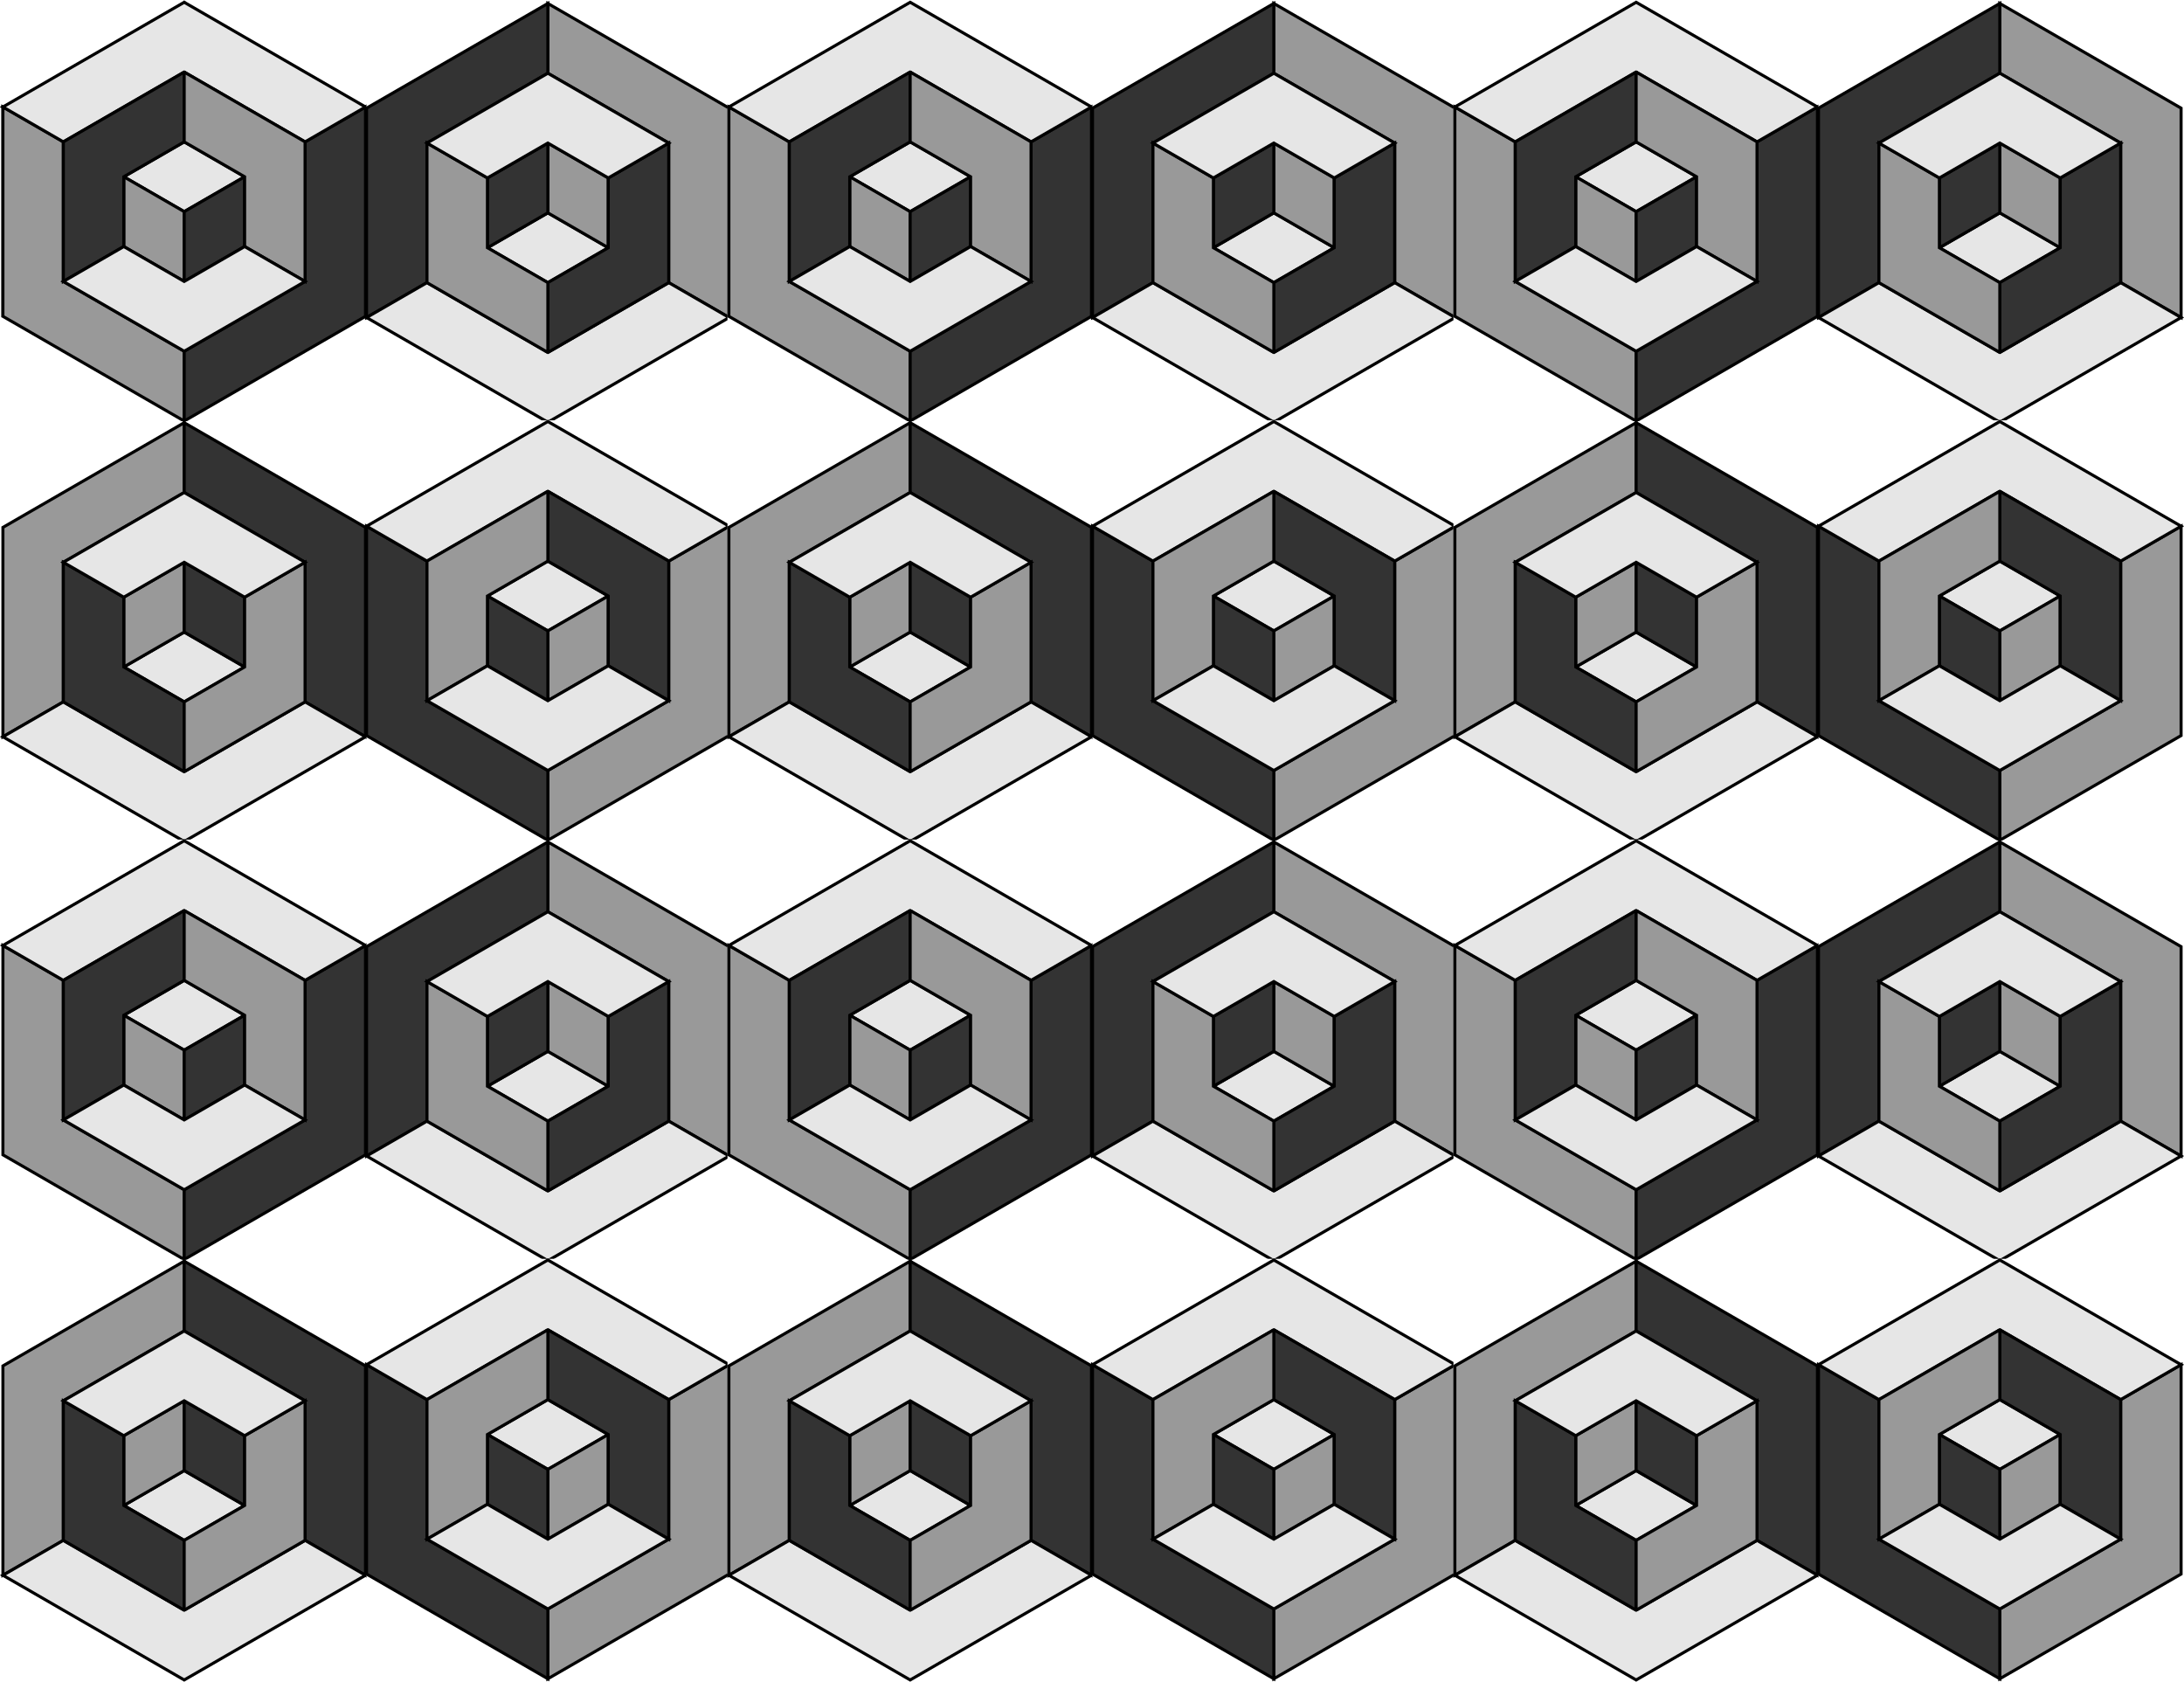 <?xml version="1.0" encoding="UTF-8" standalone="no"?>
<!-- Created with Inkscape (http://www.inkscape.org/) -->

<svg
   xmlns:dc="http://purl.org/dc/elements/1.1/"
   xmlns:cc="http://creativecommons.org/ns#"
   xmlns:rdf="http://www.w3.org/1999/02/22-rdf-syntax-ns#"
   xmlns:svg="http://www.w3.org/2000/svg"
   xmlns="http://www.w3.org/2000/svg"
   xmlns:xlink="http://www.w3.org/1999/xlink"
   xmlns:sodipodi="http://sodipodi.sourceforge.net/DTD/sodipodi-0.dtd"
   xmlns:inkscape="http://www.inkscape.org/namespaces/inkscape"
   width="720.848"
   height="555.128"
   id="svg5206"
   version="1.1"
   inkscape:version="0.48+devel r10518"
   sodipodi:docname="Axonometric _cubes_pmga.svg"
   inkscape:export-filename="C:\Documents and Settings\Leylosss\Belgelerim\Resimlerim\Axonometric _cubes_pmga.png"
   inkscape:export-xdpi="99.868927"
   inkscape:export-ydpi="99.868927">
  <rect width="100%" height="100%" fill="#808080" stroke="none"/>
  <defs
     id="defs3">
    <inkscape:path-effect
       effect="spiro"
       id="path-effect5262"
       is_visible="true" />
    <inkscape:path-effect
       effect="spiro"
       id="path-effect5258"
       is_visible="true" />
    <inkscape:path-effect
       effect="spiro"
       id="path-effect5254"
       is_visible="true" />
    <inkscape:path-effect
       effect="spiro"
       id="path-effect5250"
       is_visible="true" />
    <inkscape:path-effect
       effect="spiro"
       id="path-effect5246"
       is_visible="true" />
    <inkscape:path-effect
       effect="spiro"
       id="path-effect5242"
       is_visible="true" />
    <inkscape:path-effect
       effect="spiro"
       id="path-effect5230"
       is_visible="true" />
    <inkscape:path-effect
       effect="spiro"
       id="path-effect5226"
       is_visible="true" />
    <inkscape:path-effect
       effect="spiro"
       id="path-effect5222"
       is_visible="true" />
    <inkscape:path-effect
       effect="spiro"
       id="path-effect5218"
       is_visible="true" />
  </defs>
  <sodipodi:namedview
     inkscape:document-units="mm"
     id="base"
     pagecolor="#ffffff"
     bordercolor="#666666"
     borderopacity="1.0"
     inkscape:pageopacity="0.0"
     inkscape:pageshadow="2"
     inkscape:zoom="0.50077816"
     inkscape:cx="354.69326"
     inkscape:cy="208.23316"
     inkscape:current-layer="layer1"
     showgrid="true"
     units="mm"
     inkscape:window-width="1280"
     inkscape:window-height="744"
     inkscape:window-x="-4"
     inkscape:window-y="-4"
     inkscape:window-maximized="1"
     fit-margin-top="0"
     fit-margin-left="0"
     fit-margin-right="0"
     fit-margin-bottom="0" />
  <g
     inkscape:label="Layer 1"
     inkscape:groupmode="layer"
     id="layer1"
     transform="translate(-17.354,-179.287)">
    <rect
       style="fill:#ffffff;fill-rule:evenodd;stroke:#000000;stroke-width:1px;stroke-linecap:butt;stroke-linejoin:miter;stroke-opacity:1"
       id="rect6178"
       width="996.449"
       height="678.943"
       x="-116.438"
       y="111.384" />
    <g
       id="g5292"
       inkscape:tile-cx="78.26176"
       inkscape:tile-cy="249.32681"
       inkscape:tile-w="119.80647"
       inkscape:tile-h="138.34908"
       inkscape:tile-x0="18.358523"
       inkscape:tile-y0="180.15227">
      <rect
         y="180.152"
         x="18.359"
         height="138.058"
         width="119.15"
         id="rect5290"
         style="fill:#ffffff;fill-rule:evenodd;stroke:#ffffff;stroke-width:1px;stroke-linecap:butt;stroke-linejoin:miter;stroke-opacity:1" />
      <g
         transform="matrix(0.325,0,0,0.325,-21.577,79.849)"
         id="g5264">
        <path
           style="fill:#e6e6e6;stroke:#000000;stroke-width:3.073px;stroke-linecap:butt;stroke-linejoin:miter;stroke-opacity:1"
           d="m 245.488,485.433 61.372,-35.433 61.372,35.433 -61.372,35.433 -61.372,-35.433"
           id="path5216"
           inkscape:path-effect="#path-effect5218"
           inkscape:original-d="m 245.48752,485.43305 61.37188,-35.43307 61.37187,35.43307 -61.37187,35.43307 z"
           inkscape:connector-curvature="0" />
        <path
           style="fill:#999999;stroke:#000000;stroke-width:3.073px;stroke-linecap:butt;stroke-linejoin:miter;stroke-opacity:1"
           d="m 245.488,485.433 0,70.866 61.372,35.433 0,-70.866 -61.372,-35.433"
           id="path5220"
           inkscape:path-effect="#path-effect5222"
           inkscape:original-d="m 245.48752,485.43305 0,70.86614 61.37188,35.43307 0,-70.86614 z"
           inkscape:connector-curvature="0" />
        <path
           style="fill:#333333;stroke:#000000;stroke-width:3.073px;stroke-linecap:butt;stroke-linejoin:miter;stroke-opacity:1"
           d="m 368.231,485.433 0,70.866 -61.372,35.433 0,-70.866 61.372,-35.433"
           id="path5224"
           inkscape:path-effect="#path-effect5226"
           inkscape:original-d="m 368.23127,485.43305 0,70.86614 -61.37187,35.43307 0,-70.86614 z"
           inkscape:connector-curvature="0" />
        <path
           style="fill:#999999;stroke:#000000;stroke-width:3.073px;stroke-linecap:butt;stroke-linejoin:miter;stroke-opacity:1"
           d="m 184.116,450 0,141.732 122.744,70.866 0,70.866 -184.116,-106.299 0,-212.598 61.372,35.433"
           id="path5240"
           inkscape:path-effect="#path-effect5242"
           inkscape:original-d="m 184.11564,449.99998 0,141.73228 122.74376,70.86614 0,70.86614 -184.11564,-106.29921 0,-212.59842 z"
           inkscape:connector-curvature="0" />
        <path
           style="fill:#333333;stroke:#000000;stroke-width:3.073px;stroke-linecap:butt;stroke-linejoin:miter;stroke-opacity:1"
           d="m 306.859,662.598 122.744,-70.866 0,-141.732 61.372,-35.433 0,212.598 -184.116,106.299 0,-70.866"
           id="path5244"
           inkscape:path-effect="#path-effect5246"
           inkscape:original-d="m 306.8594,662.5984 122.74375,-70.86614 0,-141.73228 61.37188,-35.43307 0,212.59842 -184.11563,106.29921 z"
           inkscape:connector-curvature="0" />
        <path
           style="fill:#e6e6e6;stroke:#000000;stroke-width:3.073px;stroke-linecap:butt;stroke-linejoin:miter;stroke-opacity:1"
           d="M 184.116,450 306.859,379.134 429.603,450 490.975,414.567 306.859,308.268 122.744,414.567 l 61.372,35.433"
           id="path5248"
           inkscape:path-effect="#path-effect5250"
           inkscape:original-d="M 184.11564,449.99998 306.8594,379.13384 429.60315,449.99998 490.97503,414.56691 306.8594,308.26769 122.74376,414.56691 z"
           inkscape:connector-curvature="0" />
        <path
           style="fill:#333333;stroke:#000000;stroke-width:3.073px;stroke-linecap:butt;stroke-linejoin:miter;stroke-opacity:1"
           d="m 306.859,379.134 0,70.866 -61.372,35.433 0,70.866 -61.372,35.433 0,-141.732 122.744,-70.866"
           id="path5252"
           inkscape:path-effect="#path-effect5254"
           inkscape:original-d="m 306.8594,379.13384 0,70.86614 -61.37188,35.43307 0,70.86614 -61.37188,35.43307 0,-141.73228 z"
           inkscape:connector-curvature="0" />
        <path
           style="fill:#999999;stroke:#000000;stroke-width:3.073px;stroke-linecap:butt;stroke-linejoin:miter;stroke-opacity:1"
           d="m 306.859,379.134 122.744,70.866 0,141.732 -61.372,-35.433 0,-70.866 -61.372,-35.433 0,-70.866"
           id="path5256"
           inkscape:path-effect="#path-effect5258"
           inkscape:original-d="m 306.8594,379.13384 122.74375,70.86614 0,141.73228 -61.37188,-35.43307 0,-70.86614 -61.37187,-35.43307 0,-70.86614 z"
           inkscape:connector-curvature="0" />
        <path
           style="fill:#e6e6e6;stroke:#000000;stroke-width:3.073px;stroke-linecap:butt;stroke-linejoin:miter;stroke-opacity:1"
           d="m 245.488,556.299 61.372,35.433 61.372,-35.433 61.372,35.433 -122.744,70.866 -122.744,-70.866 61.372,-35.433"
           id="path5260"
           inkscape:path-effect="#path-effect5262"
           inkscape:original-d="m 245.48752,556.29919 61.37188,35.43307 61.37187,-35.43307 61.37188,35.43307 L 306.8594,662.5984 184.11564,591.73226 z"
           inkscape:connector-curvature="0" />
      </g>
    </g>
    <use
       x="0"
       y="0"
       inkscape:tiled-clone-of="#g5292"
       xlink:href="#g5292"
       id="use5833"
       style="fill:#ef1a00;stroke:#ef1a00"
       width="744.094"
       height="1052.362" />
    <use
       x="0"
       y="0"
       inkscape:tiled-clone-of="#g5292"
       xlink:href="#g5292"
       transform="matrix(1,0,0,-1,0,637.003)"
       id="use5835"
       style="fill:#ef1a00;stroke:#ef1a00"
       width="744.094"
       height="1052.362" />
    <use
       x="0"
       y="0"
       inkscape:tiled-clone-of="#g5292"
       xlink:href="#g5292"
       transform="translate(0,276.698)"
       id="use5837"
       style="fill:#ef1a00;stroke:#ef1a00"
       width="744.094"
       height="1052.362" />
    <use
       x="0"
       y="0"
       inkscape:tiled-clone-of="#g5292"
       xlink:href="#g5292"
       transform="matrix(1,0,0,-1,0,913.701)"
       id="use5839"
       style="fill:#ef1a00;stroke:#ef1a00"
       width="744.094"
       height="1052.362" />
    <use
       x="0"
       y="0"
       inkscape:tiled-clone-of="#g5292"
       xlink:href="#g5292"
       transform="matrix(-1,0,0,-1,276.33,498.654)"
       id="use5841"
       style="fill:#ef1a00;stroke:#ef1a00"
       width="744.094"
       height="1052.362" />
    <use
       x="0"
       y="0"
       inkscape:tiled-clone-of="#g5292"
       xlink:href="#g5292"
       transform="matrix(-1,0,0,1,276.33,138.349)"
       id="use5843"
       style="fill:#ef1a00;stroke:#ef1a00"
       width="744.094"
       height="1052.362" />
    <use
       x="0"
       y="0"
       inkscape:tiled-clone-of="#g5292"
       xlink:href="#g5292"
       transform="matrix(-1,0,0,-1,276.33,775.352)"
       id="use5845"
       style="fill:#ef1a00;stroke:#ef1a00"
       width="744.094"
       height="1052.362" />
    <use
       x="0"
       y="0"
       inkscape:tiled-clone-of="#g5292"
       xlink:href="#g5292"
       transform="matrix(-1,0,0,1,276.33,415.047)"
       id="use5847"
       style="fill:#ef1a00;stroke:#ef1a00"
       width="744.094"
       height="1052.362" />
    <use
       x="0"
       y="0"
       inkscape:tiled-clone-of="#g5292"
       xlink:href="#g5292"
       transform="translate(239.613,0)"
       id="use5849"
       style="fill:#ef1a00;stroke:#ef1a00"
       width="744.094"
       height="1052.362" />
    <use
       x="0"
       y="0"
       inkscape:tiled-clone-of="#g5292"
       xlink:href="#g5292"
       transform="matrix(1,0,0,-1,239.613,637.003)"
       id="use5851"
       style="fill:#ef1a00;stroke:#ef1a00"
       width="744.094"
       height="1052.362" />
    <use
       x="0"
       y="0"
       inkscape:tiled-clone-of="#g5292"
       xlink:href="#g5292"
       transform="translate(239.613,276.698)"
       id="use5853"
       style="fill:#ef1a00;stroke:#ef1a00"
       width="744.094"
       height="1052.362" />
    <use
       x="0"
       y="0"
       inkscape:tiled-clone-of="#g5292"
       xlink:href="#g5292"
       transform="matrix(1,0,0,-1,239.613,913.701)"
       id="use5855"
       style="fill:#ef1a00;stroke:#ef1a00"
       width="744.094"
       height="1052.362" />
    <use
       x="0"
       y="0"
       inkscape:tiled-clone-of="#g5292"
       xlink:href="#g5292"
       transform="matrix(-1,0,0,-1,515.943,498.654)"
       id="use5857"
       style="fill:#ef1a00;stroke:#ef1a00"
       width="744.094"
       height="1052.362" />
    <use
       x="0"
       y="0"
       inkscape:tiled-clone-of="#g5292"
       xlink:href="#g5292"
       transform="matrix(-1,0,0,1,515.943,138.349)"
       id="use5859"
       style="fill:#ef1a00;stroke:#ef1a00"
       width="744.094"
       height="1052.362" />
    <use
       x="0"
       y="0"
       inkscape:tiled-clone-of="#g5292"
       xlink:href="#g5292"
       transform="matrix(-1,0,0,-1,515.943,775.352)"
       id="use5861"
       style="fill:#ef1a00;stroke:#ef1a00"
       width="744.094"
       height="1052.362" />
    <use
       x="0"
       y="0"
       inkscape:tiled-clone-of="#g5292"
       xlink:href="#g5292"
       transform="matrix(-1,0,0,1,515.943,415.047)"
       id="use5863"
       style="fill:#ef1a00;stroke:#ef1a00"
       width="744.094"
       height="1052.362" />
    <use
       x="0"
       y="0"
       inkscape:tiled-clone-of="#g5292"
       xlink:href="#g5292"
       transform="translate(479.226,0)"
       id="use5865"
       style="fill:#ef1a00;stroke:#ef1a00"
       width="744.094"
       height="1052.362" />
    <use
       x="0"
       y="0"
       inkscape:tiled-clone-of="#g5292"
       xlink:href="#g5292"
       transform="matrix(1,0,0,-1,479.226,637.003)"
       id="use5867"
       style="fill:#ef1a00;stroke:#ef1a00"
       width="744.094"
       height="1052.362" />
    <use
       x="0"
       y="0"
       inkscape:tiled-clone-of="#g5292"
       xlink:href="#g5292"
       transform="translate(479.226,276.698)"
       id="use5869"
       style="fill:#ef1a00;stroke:#ef1a00"
       width="744.094"
       height="1052.362" />
    <use
       x="0"
       y="0"
       inkscape:tiled-clone-of="#g5292"
       xlink:href="#g5292"
       transform="matrix(1,0,0,-1,479.226,913.701)"
       id="use5871"
       style="fill:#ef1a00;stroke:#ef1a00"
       width="744.094"
       height="1052.362" />
    <use
       x="0"
       y="0"
       inkscape:tiled-clone-of="#g5292"
       xlink:href="#g5292"
       transform="matrix(-1,0,0,-1,755.556,498.654)"
       id="use5873"
       style="fill:#ef1a00;stroke:#ef1a00"
       width="744.094"
       height="1052.362" />
    <use
       x="0"
       y="0"
       inkscape:tiled-clone-of="#g5292"
       xlink:href="#g5292"
       transform="matrix(-1,0,0,1,755.556,138.349)"
       id="use5875"
       style="fill:#ef1a00;stroke:#ef1a00"
       width="744.094"
       height="1052.362" />
    <use
       x="0"
       y="0"
       inkscape:tiled-clone-of="#g5292"
       xlink:href="#g5292"
       transform="matrix(-1,0,0,-1,755.556,775.352)"
       id="use5877"
       style="fill:#ef1a00;stroke:#ef1a00"
       width="744.094"
       height="1052.362" />
    <use
       x="0"
       y="0"
       inkscape:tiled-clone-of="#g5292"
       xlink:href="#g5292"
       transform="matrix(-1,0,0,1,755.556,415.047)"
       id="use5879"
       style="fill:#ef1a00;stroke:#ef1a00"
       width="744.094"
       height="1052.362" />
  </g>
</svg>
